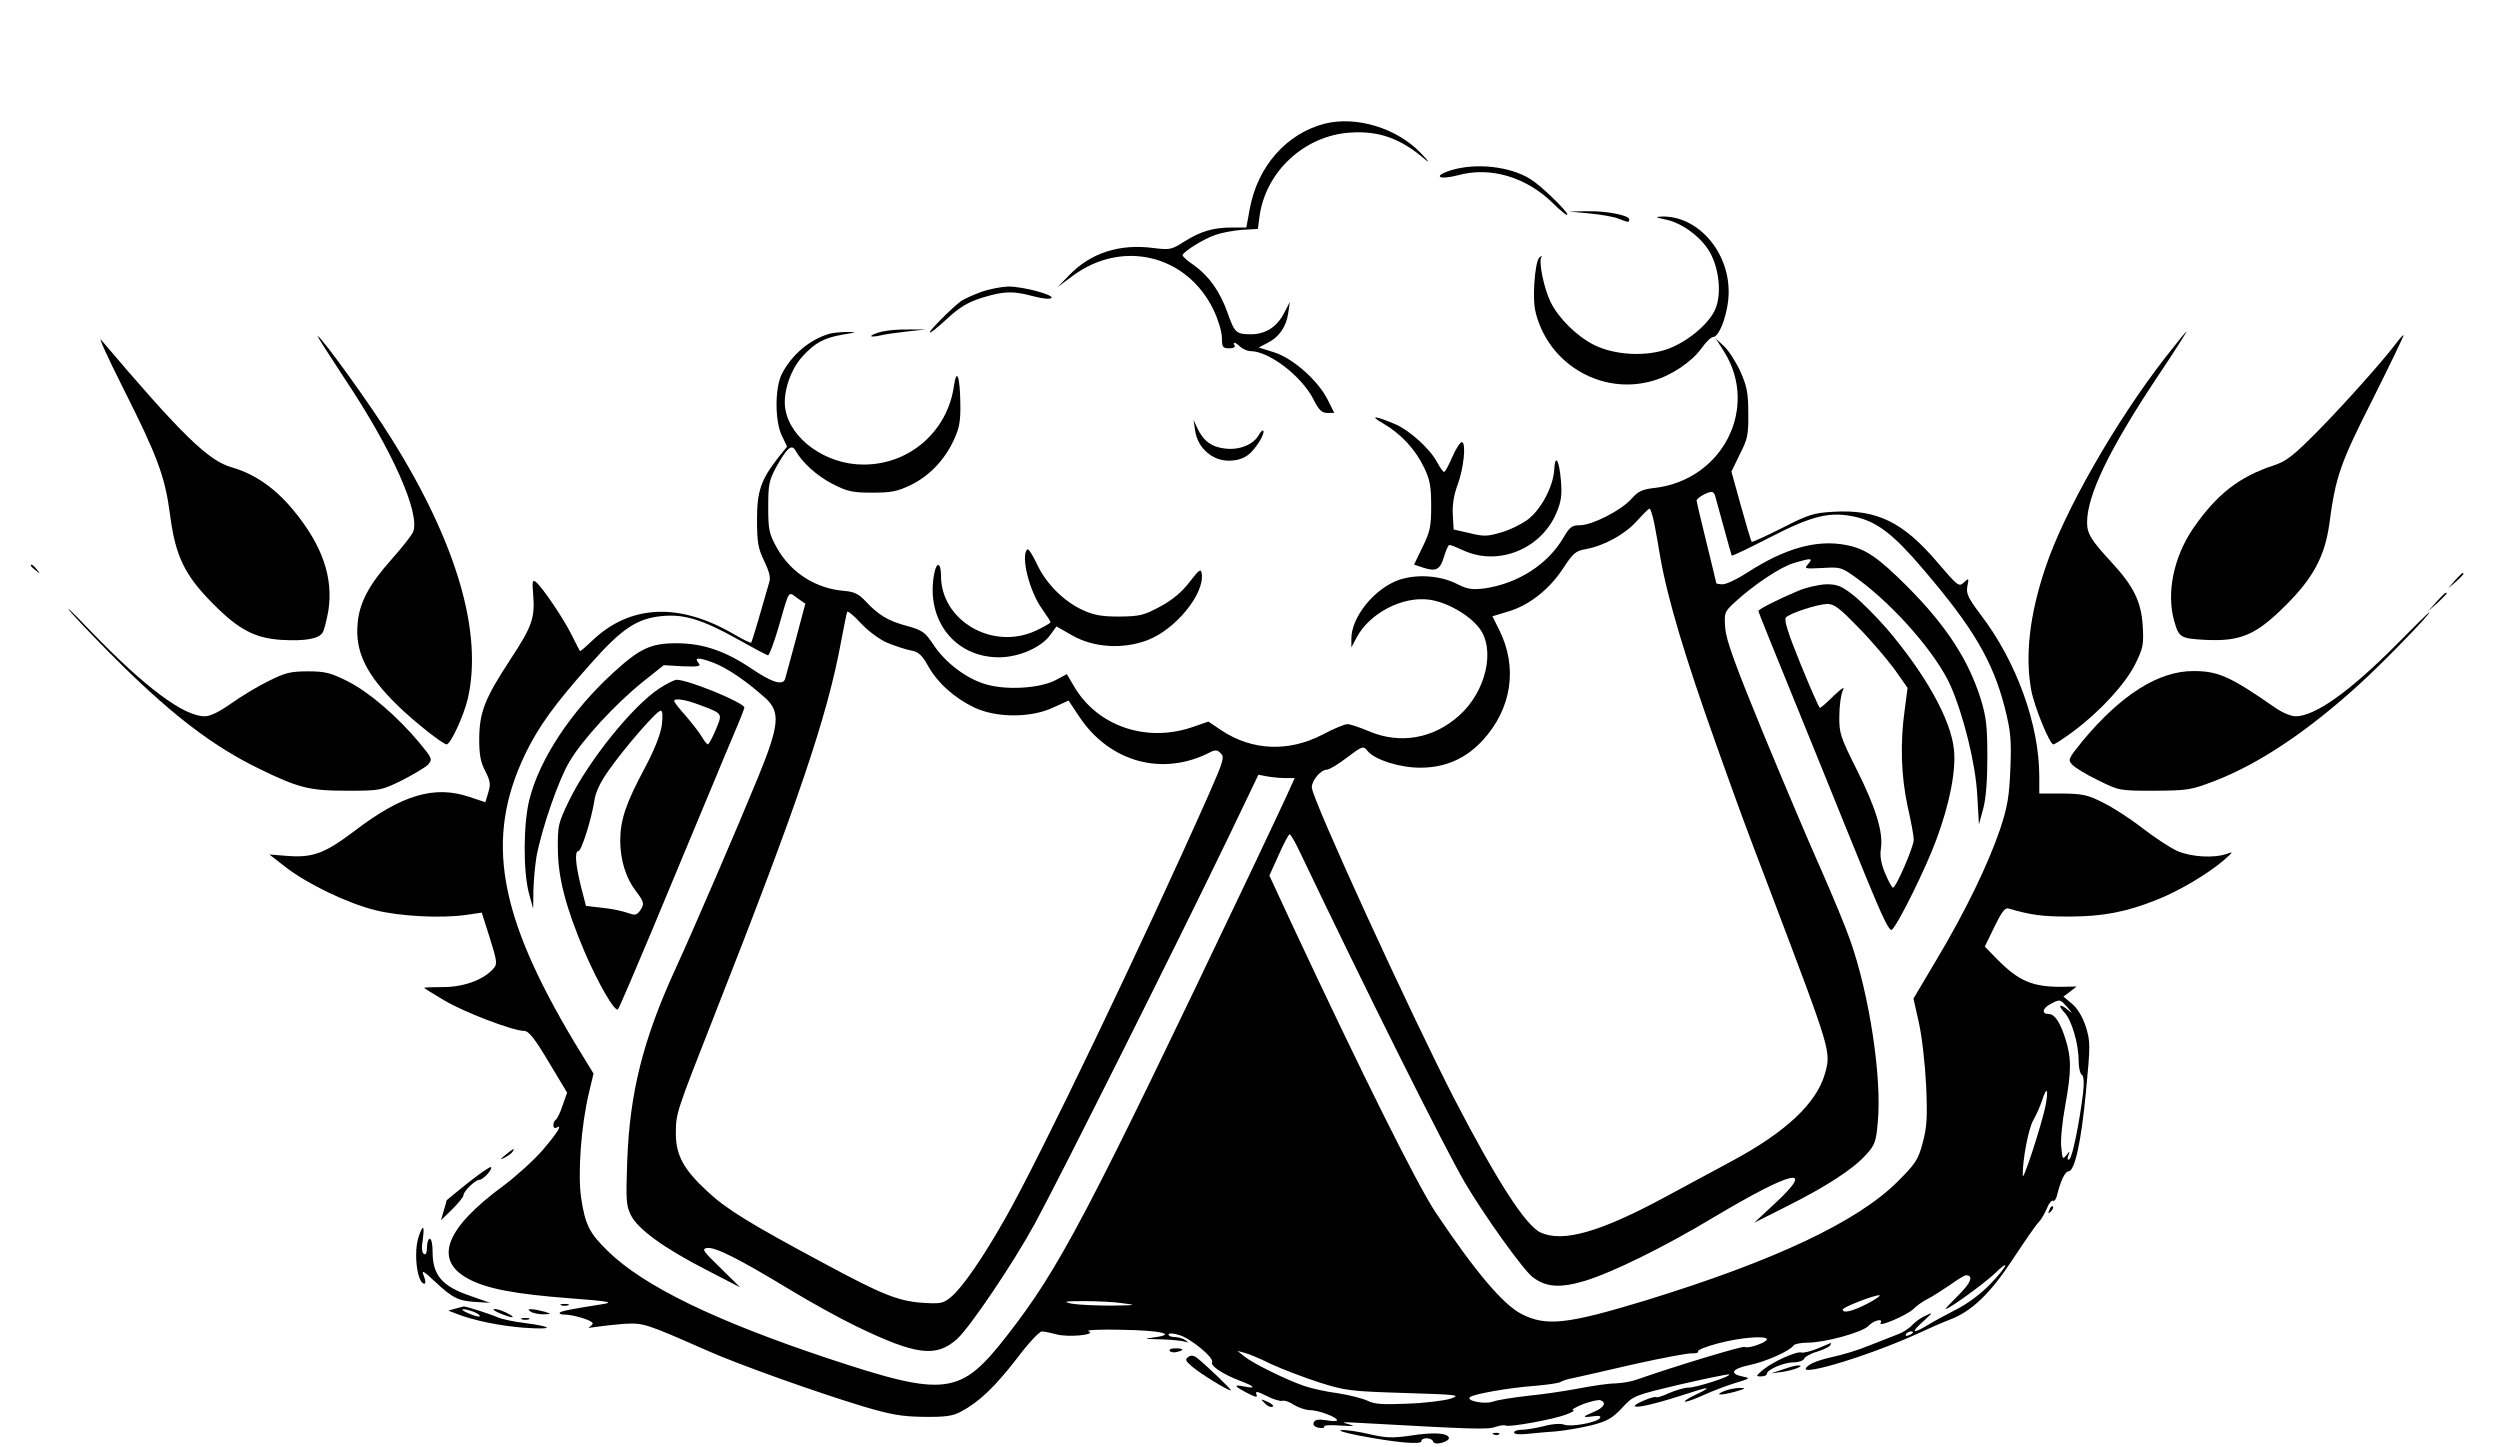<?xml version="1.0" standalone="no"?>
<!DOCTYPE svg PUBLIC "-//W3C//DTD SVG 20010904//EN"
 "http://www.w3.org/TR/2001/REC-SVG-20010904/DTD/svg10.dtd">
<svg version="1.0" xmlns="http://www.w3.org/2000/svg"
 width="890pt" height="515pt" viewBox="0 0 890 515"
 preserveAspectRatio="xMidYMid meet">

<g transform="translate(0,515) scale(0.1,-0.1)"
fill="#000000" stroke="none">
<path d="M4717 4710 c-137 -35 -240 -152 -268 -304 l-12 -66 -51 0 c-67 0
-111 -13 -170 -50 -45 -29 -51 -30 -109 -23 -122 16 -225 -17 -303 -99 l-39
-40 54 40 c176 131 408 75 502 -123 16 -33 29 -77 29 -97 0 -34 3 -38 26 -38
14 0 23 4 19 10 -9 15 4 12 21 -5 9 -8 25 -15 37 -15 66 -1 182 -90 223 -172
19 -38 30 -48 49 -48 l25 0 -24 48 c-35 69 -124 147 -191 168 l-54 17 31 16
c42 21 67 58 74 106 l6 40 -21 -40 c-25 -49 -66 -75 -118 -75 -52 0 -58 6 -82
74 -27 77 -66 132 -118 170 -24 16 -43 33 -43 37 0 12 74 58 117 73 24 8 67
16 97 18 l54 3 6 45 c22 160 160 287 322 298 104 7 181 -21 269 -97 17 -14 10
-4 -15 22 -84 90 -230 135 -343 107z"/>
<path d="M5166 4544 c-67 -21 -45 -36 24 -18 115 32 243 -6 338 -99 28 -28 52
-47 52 -41 0 12 -96 105 -131 126 -73 46 -194 59 -283 32z"/>
<path d="M5660 4390 c41 -4 88 -12 103 -19 34 -13 37 -14 37 -2 0 15 -85 31
-152 29 l-63 -1 75 -7z"/>
<path d="M5927 4369 c59 -11 127 -61 159 -115 35 -60 44 -155 19 -208 -24 -51
-96 -111 -164 -137 -79 -30 -194 -24 -268 14 -62 32 -125 95 -153 152 -23 47
-43 142 -33 159 4 7 1 6 -7 -1 -8 -8 -15 -44 -18 -95 -3 -67 0 -94 17 -139 62
-164 241 -254 407 -204 66 19 138 68 172 116 15 21 33 39 40 39 24 0 56 90 56
160 1 147 -113 274 -240 269 -23 -1 -20 -3 13 -10z"/>
<path d="M3491 4110 c-29 -11 -60 -25 -70 -32 -33 -25 -111 -103 -111 -111 0
-5 27 16 60 47 47 43 75 60 126 76 78 24 110 25 184 5 30 -8 58 -11 63 -6 11
11 -100 41 -154 41 -24 -1 -68 -9 -98 -20z"/>
<path d="M3142 3970 c-18 -4 -36 -11 -40 -15 -4 -4 9 -4 28 0 19 5 64 11 100
15 l65 7 -60 0 c-33 1 -75 -3 -93 -7z"/>
<path d="M2950 3961 c-69 -21 -131 -74 -166 -141 -26 -49 -26 -171 0 -222 l18
-38 -30 -37 c-63 -81 -77 -120 -77 -223 0 -82 4 -102 25 -146 17 -35 24 -59
19 -75 -28 -99 -62 -215 -65 -217 -1 -2 -29 11 -61 30 -195 114 -370 106 -505
-23 -23 -22 -42 -38 -43 -37 -2 2 -15 28 -30 58 -29 58 -103 168 -127 188 -12
10 -14 3 -10 -43 7 -84 -3 -114 -80 -231 -93 -142 -111 -189 -112 -284 0 -58
5 -84 22 -116 18 -35 19 -47 10 -76 l-10 -34 -57 19 c-124 42 -240 8 -410
-122 -106 -80 -148 -95 -239 -88 l-63 5 58 -45 c76 -59 218 -128 318 -153 87
-22 235 -30 325 -17 l55 8 29 -91 c27 -87 27 -92 11 -110 -35 -39 -106 -64
-177 -64 -38 0 -68 -1 -68 -3 0 -1 32 -21 71 -44 70 -42 245 -109 285 -109 16
0 37 -26 87 -110 l66 -110 -16 -45 c-8 -25 -19 -47 -24 -51 -5 -3 -9 -12 -9
-20 0 -8 5 -12 10 -9 25 15 5 -17 -47 -78 -32 -37 -95 -94 -139 -127 -209
-153 -251 -265 -128 -332 66 -36 167 -55 364 -70 132 -10 156 -14 120 -20
-126 -20 -150 -25 -157 -31 -3 -4 4 -7 17 -7 31 0 100 -21 100 -31 0 -4 -6
-10 -12 -13 -7 -4 3 -3 22 0 19 3 64 8 100 11 71 4 77 2 295 -94 112 -50 390
-149 555 -199 104 -31 141 -37 220 -38 75 -1 102 3 130 18 65 34 121 88 198
187 41 55 82 99 91 99 9 0 32 -5 51 -10 41 -12 147 -2 115 11 -11 4 41 7 115
5 143 -2 202 -16 120 -27 -41 -5 -39 -6 22 -7 36 -1 75 -5 85 -8 15 -5 15 -4
3 5 -8 6 -25 11 -37 11 -13 0 -23 4 -23 9 0 6 16 5 39 -2 42 -13 125 -82 116
-97 -7 -12 40 -43 98 -65 53 -20 62 -30 17 -21 -40 8 -38 2 10 -23 31 -16 38
-17 33 -5 -5 13 3 11 37 -6 23 -12 48 -19 55 -17 6 3 25 -3 41 -14 16 -10 42
-19 57 -19 30 0 97 -25 97 -36 0 -4 -18 -4 -39 0 -28 4 -40 2 -44 -8 -4 -9 3
-16 18 -19 14 -2 22 0 19 4 -3 5 23 7 58 4 50 -3 56 -2 28 5 -28 7 -22 8 30 5
414 -23 466 -25 493 -15 16 5 33 8 37 5 11 -7 167 21 215 39 22 8 33 15 25 16
-8 0 8 10 35 21 28 10 56 17 63 14 22 -8 13 -26 -23 -41 -43 -18 -44 -22 -4
-16 21 3 30 1 25 -6 -9 -16 -102 -33 -127 -24 -13 5 -43 3 -72 -5 -28 -7 -64
-13 -79 -13 -15 0 -28 -4 -28 -10 0 -5 18 -8 43 -5 23 2 70 7 104 9 34 3 92
13 129 22 54 14 73 24 108 61 41 45 43 45 206 84 91 21 169 37 175 36 14 -5
-115 -47 -144 -47 -14 0 -45 -9 -68 -19 -23 -11 -44 -17 -46 -15 -6 6 -77 -23
-77 -31 0 -10 69 6 163 36 106 35 119 35 52 3 -27 -13 -43 -24 -35 -24 8 0 38
11 66 24 28 13 78 32 110 42 54 16 57 18 30 23 -51 10 -41 28 21 41 59 12 146
51 158 70 3 5 25 10 49 10 63 0 197 37 218 60 19 20 54 28 43 10 -10 -17 99
30 118 51 10 10 32 26 50 35 18 9 53 32 80 50 26 19 51 34 56 34 28 0 18 -27
-27 -71 -27 -27 -48 -49 -45 -49 12 0 133 88 171 123 61 60 51 32 -13 -35 -34
-35 -81 -70 -123 -91 -37 -19 -83 -44 -102 -56 -52 -31 -58 -25 -14 14 36 33
37 35 9 21 -17 -7 -38 -23 -48 -34 -10 -11 -33 -26 -50 -32 -18 -7 -63 -25
-102 -40 -38 -16 -98 -34 -132 -41 -34 -7 -72 -20 -84 -30 -67 -50 194 26 381
110 47 22 100 45 119 52 79 29 146 93 226 215 43 65 84 125 93 133 8 8 21 30
29 49 7 18 17 30 22 27 5 -2 12 7 15 23 12 48 28 82 40 82 22 0 45 103 62 282
16 167 16 179 0 232 -12 36 -29 65 -49 82 l-31 26 24 18 23 18 -44 -1 c-113
-2 -162 19 -244 103 l-39 40 34 70 c24 50 38 69 49 66 83 -24 121 -29 216 -29
120 0 205 16 314 60 79 31 181 92 236 139 36 31 37 34 12 24 -46 -16 -128 -11
-177 11 -24 11 -79 47 -122 80 -42 33 -105 74 -140 91 -55 28 -73 32 -145 33
l-83 0 0 60 c0 185 -81 410 -209 577 -45 60 -52 75 -47 101 6 29 5 30 -13 13
-17 -16 -21 -13 -92 70 -123 145 -216 191 -371 182 -72 -4 -90 -10 -184 -58
-58 -29 -106 -51 -108 -49 -2 2 -19 59 -38 127 l-34 123 30 62 c28 54 31 71
30 147 0 71 -5 95 -28 147 -15 33 -41 74 -58 90 l-30 28 30 -47 c125 -200 -5
-456 -246 -485 -46 -5 -60 -12 -84 -39 -36 -41 -140 -94 -184 -94 -27 0 -36
-6 -58 -44 -56 -96 -163 -164 -282 -181 -43 -5 -59 -3 -95 15 -59 31 -143 37
-207 16 -88 -30 -172 -133 -171 -211 l0 -30 19 36 c46 86 163 147 258 134 62
-8 143 -54 179 -102 58 -76 23 -227 -74 -312 -91 -81 -209 -101 -318 -55 -33
14 -68 26 -79 26 -10 -1 -50 -17 -87 -37 -121 -63 -251 -58 -361 15 l-46 31
-61 -21 c-163 -54 -335 6 -417 146 l-26 44 -41 -22 c-57 -29 -175 -36 -248
-14 -69 20 -145 78 -186 141 -29 44 -39 51 -92 66 -69 18 -103 39 -148 87 -25
27 -41 35 -75 38 -104 8 -193 65 -243 155 -27 49 -30 63 -30 144 0 81 3 95 29
143 38 68 55 82 68 58 24 -43 76 -90 132 -119 53 -27 71 -31 141 -31 67 0 89
4 137 27 66 32 121 89 154 161 19 40 24 67 23 126 -1 99 -13 134 -23 65 -23
-161 -158 -279 -321 -279 -133 -1 -261 90 -279 197 -10 56 17 140 61 188 45
49 76 66 145 78 50 8 50 9 13 9 -22 0 -51 -3 -65 -7z m3155 -573 c2 -7 16 -58
31 -113 15 -55 28 -101 29 -103 2 -2 64 28 138 66 150 77 212 92 302 72 78
-18 136 -62 242 -187 178 -208 247 -326 290 -492 21 -84 24 -112 20 -216 -4
-100 -10 -136 -36 -215 -43 -127 -124 -294 -226 -465 l-83 -140 19 -85 c11
-48 22 -145 26 -223 5 -115 3 -148 -12 -205 -16 -60 -25 -74 -89 -138 -143
-143 -437 -282 -899 -424 -277 -84 -352 -93 -440 -48 -65 33 -163 148 -305
360 -66 98 -266 500 -517 1037 l-76 164 33 73 c18 41 36 74 39 74 4 0 20 -28
36 -62 240 -503 513 -1049 588 -1178 67 -114 208 -312 242 -337 47 -36 98 -39
185 -13 98 30 282 120 458 226 282 168 368 188 218 49 l-73 -68 115 58 c140
70 236 132 283 184 32 35 36 47 42 117 15 157 -30 452 -97 643 -16 47 -63 160
-103 251 -41 91 -133 309 -206 485 -101 246 -133 333 -137 378 -4 56 -4 58 34
93 67 62 163 126 211 140 61 18 69 18 50 -4 -15 -17 -13 -17 51 -14 66 4 68 3
127 -40 133 -98 279 -267 329 -379 47 -108 89 -278 95 -389 l6 -105 15 55 c10
36 15 101 15 185 0 108 -4 143 -23 205 -44 141 -123 262 -261 401 -105 105
-150 136 -220 149 -104 20 -217 -12 -350 -98 -35 -23 -75 -42 -88 -42 -12 0
-23 2 -23 4 0 2 -16 67 -35 145 -19 77 -35 145 -35 149 0 9 37 30 53 31 4 1 9
-5 12 -11z m-216 -100 c6 -29 15 -82 21 -118 26 -150 87 -355 203 -680 84
-235 88 -247 192 -520 217 -573 214 -563 191 -645 -31 -104 -139 -205 -326
-306 -52 -28 -162 -87 -245 -132 -228 -123 -361 -161 -440 -125 -53 24 -155
182 -306 473 -158 307 -509 1072 -509 1112 0 25 32 63 54 63 8 0 38 18 67 40
60 45 62 46 78 26 26 -31 114 -59 187 -59 89 0 162 32 222 97 104 113 126 260
59 394 l-24 48 56 17 c75 22 147 79 196 154 35 54 45 62 80 68 66 12 140 53
181 99 22 24 42 45 46 45 4 1 11 -23 17 -51z m-3056 -415 c-19 -70 -36 -134
-38 -140 -8 -25 -48 -12 -120 37 -94 63 -173 90 -267 90 -91 0 -130 -18 -225
-105 -149 -136 -262 -307 -298 -450 -22 -86 -23 -256 -2 -335 l15 -55 1 66 c1
37 6 90 11 120 19 101 79 274 117 337 47 80 165 207 262 285 l74 59 68 -4 c54
-2 65 0 57 10 -19 22 -2 23 51 3 51 -19 124 -70 189 -129 50 -48 46 -95 -28
-276 -78 -190 -227 -536 -297 -689 -114 -249 -161 -438 -170 -678 -5 -137 -4
-160 12 -193 24 -51 118 -119 270 -197 l120 -62 -70 69 c-62 60 -68 68 -48 71
28 5 113 -38 293 -147 74 -45 181 -104 237 -131 215 -104 286 -113 361 -45 45
41 198 267 275 408 86 157 520 1024 690 1377 l107 223 31 -6 c18 -3 46 -6 65
-6 l33 0 -28 -62 c-16 -35 -75 -160 -131 -278 -584 -1226 -678 -1405 -866
-1646 -165 -212 -217 -219 -636 -80 -402 134 -656 257 -784 382 -66 64 -81 95
-95 189 -13 87 0 260 28 376 l16 67 -66 108 c-274 457 -321 728 -178 1028 48
99 103 176 232 321 112 127 167 164 258 172 77 7 142 -13 266 -82 55 -31 104
-57 109 -58 4 -1 21 43 37 98 40 139 34 130 67 106 l29 -20 -34 -128z m325
-11 c26 -11 63 -23 82 -27 29 -5 41 -15 63 -54 34 -62 95 -116 166 -150 79
-37 201 -37 280 0 l55 25 40 -60 c108 -160 296 -211 464 -124 18 9 26 9 38 -4
14 -13 9 -29 -44 -149 -228 -514 -601 -1292 -722 -1504 -79 -140 -154 -249
-194 -282 -28 -23 -36 -25 -101 -21 -87 6 -145 29 -356 143 -256 137 -344 191
-409 252 -88 81 -115 132 -114 213 1 68 1 69 139 420 296 752 401 1061 450
1330 10 52 19 98 21 102 3 4 25 -15 50 -42 24 -26 66 -57 92 -68z m4203 -1299
c17 -20 18 -23 3 -10 -30 25 -41 21 -15 -7 26 -27 51 -112 51 -173 0 -23 5
-45 11 -49 7 -4 9 -26 5 -63 -13 -106 -38 -231 -49 -238 -7 -4 -8 1 -4 13 7
18 6 18 -7 1 -13 -16 -14 -13 -18 30 -3 26 4 92 14 146 22 121 23 170 1 238
-18 58 -38 89 -59 89 -26 0 -24 19 3 34 37 20 36 20 64 -11z m-80 -355 c-16
-72 -80 -268 -80 -243 -1 55 20 166 37 196 11 19 25 51 32 72 17 54 24 39 11
-25z m-631 -698 c-54 -28 -90 -37 -90 -22 0 8 107 50 130 51 8 0 -10 -13 -40
-29z m-2650 0 c49 -6 44 -7 -45 -8 -55 0 -118 3 -140 7 -33 7 -26 9 45 9 47 0
110 -3 140 -8z m2810 -104 c0 -2 -7 -7 -16 -10 -8 -3 -12 -2 -9 4 6 10 25 14
25 6z m-520 -24 c0 -11 -68 -35 -79 -27 -8 4 -246 -68 -386 -117 -16 -6 -50
-12 -75 -13 -25 0 -83 -9 -130 -18 -47 -9 -128 -21 -180 -26 -53 -6 -110 -15
-126 -21 -30 -10 -95 3 -81 16 10 11 143 34 227 40 47 4 90 10 95 14 6 4 26
11 45 14 19 4 116 26 215 49 99 22 193 40 208 39 15 -1 25 3 22 7 -2 5 30 18
73 29 79 21 172 28 172 14z m-1765 -88 c39 -18 115 -47 170 -65 95 -30 111
-32 305 -38 190 -6 202 -7 165 -20 -22 -7 -91 -16 -153 -18 -91 -4 -120 -2
-145 11 -18 8 -65 20 -104 26 -40 5 -94 17 -120 26 -62 21 -182 80 -213 105
l-25 20 25 -7 c14 -3 57 -21 95 -40z"/>
<path d="M6400 3046 c-69 -29 -140 -65 -140 -71 0 -5 43 -110 232 -575 43
-107 113 -279 155 -382 56 -137 80 -185 88 -178 21 17 122 221 158 320 48 128
71 248 63 322 -11 107 -101 268 -240 431 -37 42 -89 95 -117 117 -43 34 -58
40 -97 40 -26 -1 -72 -11 -102 -24z m215 -129 c45 -45 102 -113 129 -149 l47
-67 -10 -76 c-17 -119 -13 -239 10 -345 12 -52 22 -106 22 -120 -1 -26 -63
-170 -74 -170 -4 0 -16 23 -28 51 -15 36 -19 62 -15 88 9 57 -18 146 -87 283
-57 114 -62 128 -61 189 0 37 6 77 12 90 9 17 -1 11 -32 -18 -24 -24 -46 -43
-49 -43 -3 0 -34 70 -69 156 -45 111 -60 158 -52 166 16 16 113 47 147 48 25
0 44 -15 110 -83z"/>
<path d="M2347 2699 c-96 -63 -253 -259 -321 -399 -39 -81 -41 -89 -40 -175 1
-102 29 -207 94 -361 48 -112 109 -219 120 -207 4 4 58 130 120 278 62 149
130 313 152 365 22 52 55 131 73 175 18 44 49 118 69 165 20 46 36 88 36 91 0
17 -199 99 -241 99 -8 0 -36 -14 -62 -31z m145 -59 c82 -31 81 -29 56 -88 -12
-29 -25 -52 -28 -52 -3 0 -13 12 -22 28 -9 15 -35 48 -57 74 -23 25 -41 49
-41 52 0 12 40 6 92 -14z m-136 -72 c-5 -34 -26 -87 -61 -153 -68 -127 -87
-185 -87 -260 1 -69 20 -131 57 -179 29 -38 30 -45 12 -70 -11 -14 -17 -15
-42 -6 -17 6 -57 15 -89 18 l-60 7 -18 70 c-19 77 -23 125 -9 125 11 0 47 115
57 180 4 30 22 67 52 109 58 82 170 211 184 211 7 0 8 -18 4 -52z"/>
<path d="M7709 3878 c-178 -229 -361 -550 -427 -748 -57 -169 -73 -313 -51
-436 11 -60 66 -194 79 -194 5 0 37 21 72 47 95 71 185 169 220 240 28 57 30
69 26 137 -6 85 -32 138 -108 221 -76 82 -90 105 -90 145 0 96 77 257 246 512
62 92 110 168 108 168 -2 0 -36 -42 -75 -92z"/>
<path d="M435 3775 c126 -250 152 -320 170 -455 19 -149 52 -218 154 -320 91
-92 149 -122 243 -128 85 -5 135 4 147 27 6 10 14 45 20 77 18 118 -21 232
-124 357 -65 79 -137 129 -219 153 -84 23 -179 116 -466 454 -11 14 22 -60 75
-165z"/>
<path d="M1227 3802 c169 -253 269 -478 244 -545 -5 -12 -39 -56 -76 -97 -82
-92 -116 -156 -122 -231 -9 -99 31 -182 143 -291 57 -56 161 -138 174 -138 14
0 60 100 75 161 55 236 -39 557 -273 930 -72 116 -242 352 -261 363 -5 3 39
-65 96 -152z"/>
<path d="M8532 3930 c-45 -60 -176 -208 -278 -312 -88 -89 -113 -109 -157
-124 -126 -41 -206 -104 -290 -226 -69 -102 -95 -229 -67 -328 17 -60 22 -63
112 -68 125 -6 180 18 285 123 98 97 139 175 155 287 23 172 38 216 155 447
62 124 111 226 110 228 -2 1 -13 -11 -25 -27z"/>
<path d="M4925 3642 c63 -37 114 -92 145 -157 20 -41 25 -66 25 -135 0 -76 -4
-93 -31 -148 l-30 -62 33 -11 c46 -15 60 -7 74 40 7 23 15 41 19 41 5 0 27 -9
51 -20 123 -56 274 5 329 132 18 42 21 64 17 116 -6 75 -21 99 -24 39 -4 -61
-48 -143 -96 -178 -22 -16 -65 -37 -95 -45 -47 -14 -61 -14 -110 -2 l-57 13
-3 53 c-2 35 4 71 17 106 22 59 31 148 16 152 -5 2 -21 -21 -34 -51 -13 -30
-26 -55 -30 -55 -4 0 -15 16 -25 35 -26 48 -98 113 -149 135 -74 31 -94 32
-42 2z"/>
<path d="M4255 3615 c9 -59 60 -105 119 -105 29 0 52 7 70 21 27 21 61 77 53
86 -3 2 -10 -5 -16 -16 -18 -33 -68 -54 -118 -48 -49 5 -79 27 -100 72 l-14
30 6 -40z"/>
<path d="M3657 3194 c-24 -24 8 -150 53 -212 16 -23 30 -44 30 -47 0 -3 -24
-17 -52 -30 -154 -72 -338 35 -338 195 0 47 -15 53 -24 9 -32 -164 72 -299
230 -299 71 0 152 35 184 81 l21 29 56 -32 c77 -44 181 -50 268 -17 100 38
205 166 193 238 -3 18 -9 13 -44 -32 -28 -36 -60 -63 -105 -87 -57 -31 -72
-34 -144 -35 -63 0 -91 5 -130 23 -68 31 -132 95 -164 165 -15 32 -30 55 -34
51z"/>
<path d="M110 3136 c0 -2 8 -10 18 -17 15 -13 16 -12 3 4 -13 16 -21 21 -21
13z"/>
<path d="M8739 3083 l-24 -28 28 24 c25 23 32 31 24 31 -2 0 -14 -12 -28 -27z"/>
<path d="M8674 3008 l-29 -33 33 29 c17 17 32 31 32 33 0 8 -8 1 -36 -29z"/>
<path d="M257 2965 c34 -38 115 -122 180 -186 187 -183 325 -287 482 -364 143
-70 181 -80 317 -80 118 0 121 1 195 37 41 21 83 46 93 56 16 19 15 22 -32 79
-78 93 -179 180 -255 218 -60 30 -80 35 -141 35 -62 0 -81 -5 -141 -35 -39
-19 -98 -55 -133 -80 -41 -29 -74 -45 -93 -45 -75 0 -213 103 -406 303 -70 73
-99 101 -66 62z"/>
<path d="M8530 2854 c-166 -167 -289 -254 -358 -254 -16 0 -49 14 -73 31 -158
110 -202 130 -289 130 -125 1 -259 -84 -397 -250 -50 -62 -52 -66 -36 -83 10
-11 51 -36 93 -56 74 -37 76 -37 200 -37 119 1 129 2 217 36 157 61 327 175
510 341 81 73 261 258 251 258 -2 0 -55 -52 -118 -116z"/>
<path d="M1800 1039 c-22 -18 -22 -19 -3 -10 12 6 25 16 28 21 9 15 3 12 -25
-11z"/>
<path d="M1666 939 c-42 -33 -76 -62 -76 -62 0 -1 -4 -18 -10 -36 l-10 -35 40
39 c22 22 40 44 40 50 0 14 42 55 57 55 13 0 48 38 41 45 -3 3 -39 -22 -82
-56z"/>
<path d="M7296 843 c-6 -14 -5 -15 5 -6 7 7 10 15 7 18 -3 3 -9 -2 -12 -12z"/>
<path d="M1491 749 c-20 -56 -6 -169 20 -169 5 0 4 12 -2 27 -9 23 -4 21 39
-19 63 -59 83 -69 145 -73 l52 -3 -69 24 c-103 35 -136 74 -136 159 0 25 -4
45 -10 45 -5 0 -10 -14 -10 -31 0 -19 -4 -28 -11 -23 -7 4 -9 22 -4 50 7 52 1
57 -14 13z"/>
<path d="M1998 503 c6 -2 18 -2 25 0 6 3 1 5 -13 5 -14 0 -19 -2 -12 -5z"/>
<path d="M1620 491 l-24 -7 29 -11 c60 -24 159 -44 244 -50 103 -7 104 3 0 17
-41 5 -83 14 -94 19 -26 12 -117 41 -124 40 -3 -1 -17 -4 -31 -8z m66 -11 c15
-6 24 -13 22 -16 -3 -3 -21 2 -39 10 -39 16 -24 21 17 6z"/>
<path d="M1779 475 c44 -19 64 -19 27 0 -15 8 -36 15 -45 15 -9 -1 -1 -7 18
-15z"/>
<path d="M1890 480 c8 -5 29 -9 45 -9 29 1 29 1 5 9 -14 4 -34 8 -45 9 -16 1
-17 -1 -5 -9z"/>
<path d="M1858 453 c6 -2 18 -2 25 0 6 3 1 5 -13 5 -14 0 -19 -2 -12 -5z"/>
<path d="M6470 349 c-25 -10 -50 -16 -57 -14 -17 6 -102 -33 -136 -61 -26 -22
-27 -24 -8 -24 12 0 21 4 21 9 0 15 60 41 95 41 18 0 35 6 38 13 3 7 23 19 46
25 22 7 43 17 46 22 3 6 5 10 3 9 -2 -1 -23 -9 -48 -20z"/>
<path d="M4164 341 c3 -5 15 -7 26 -4 28 7 25 13 -6 13 -14 0 -23 -4 -20 -9z"/>
<path d="M4230 319 c-12 -8 -10 -14 15 -35 31 -26 125 -84 137 -84 6 0 -92 94
-122 117 -11 8 -21 9 -30 2z"/>
<path d="M6345 274 l-40 -13 40 5 c42 6 85 24 55 23 -8 0 -33 -7 -55 -15z"/>
<path d="M6141 199 c-40 -16 -19 -18 34 -4 39 11 43 14 20 14 -16 0 -41 -5
-54 -10z"/>
<path d="M4502 155 c9 -10 21 -16 28 -13 7 2 -1 10 -16 17 -27 12 -28 11 -12
-4z"/>
<path d="M4835 40 c129 -25 225 -34 225 -21 0 15 37 14 42 -1 3 -7 14 -9 32
-4 15 4 26 12 24 18 -6 17 -55 20 -138 7 -62 -9 -87 -8 -143 5 -38 9 -83 16
-100 15 -18 -1 8 -9 58 -19z"/>
<path d="M5318 43 c7 -3 16 -2 19 1 4 3 -2 6 -13 5 -11 0 -14 -3 -6 -6z"/>
</g>
</svg>
